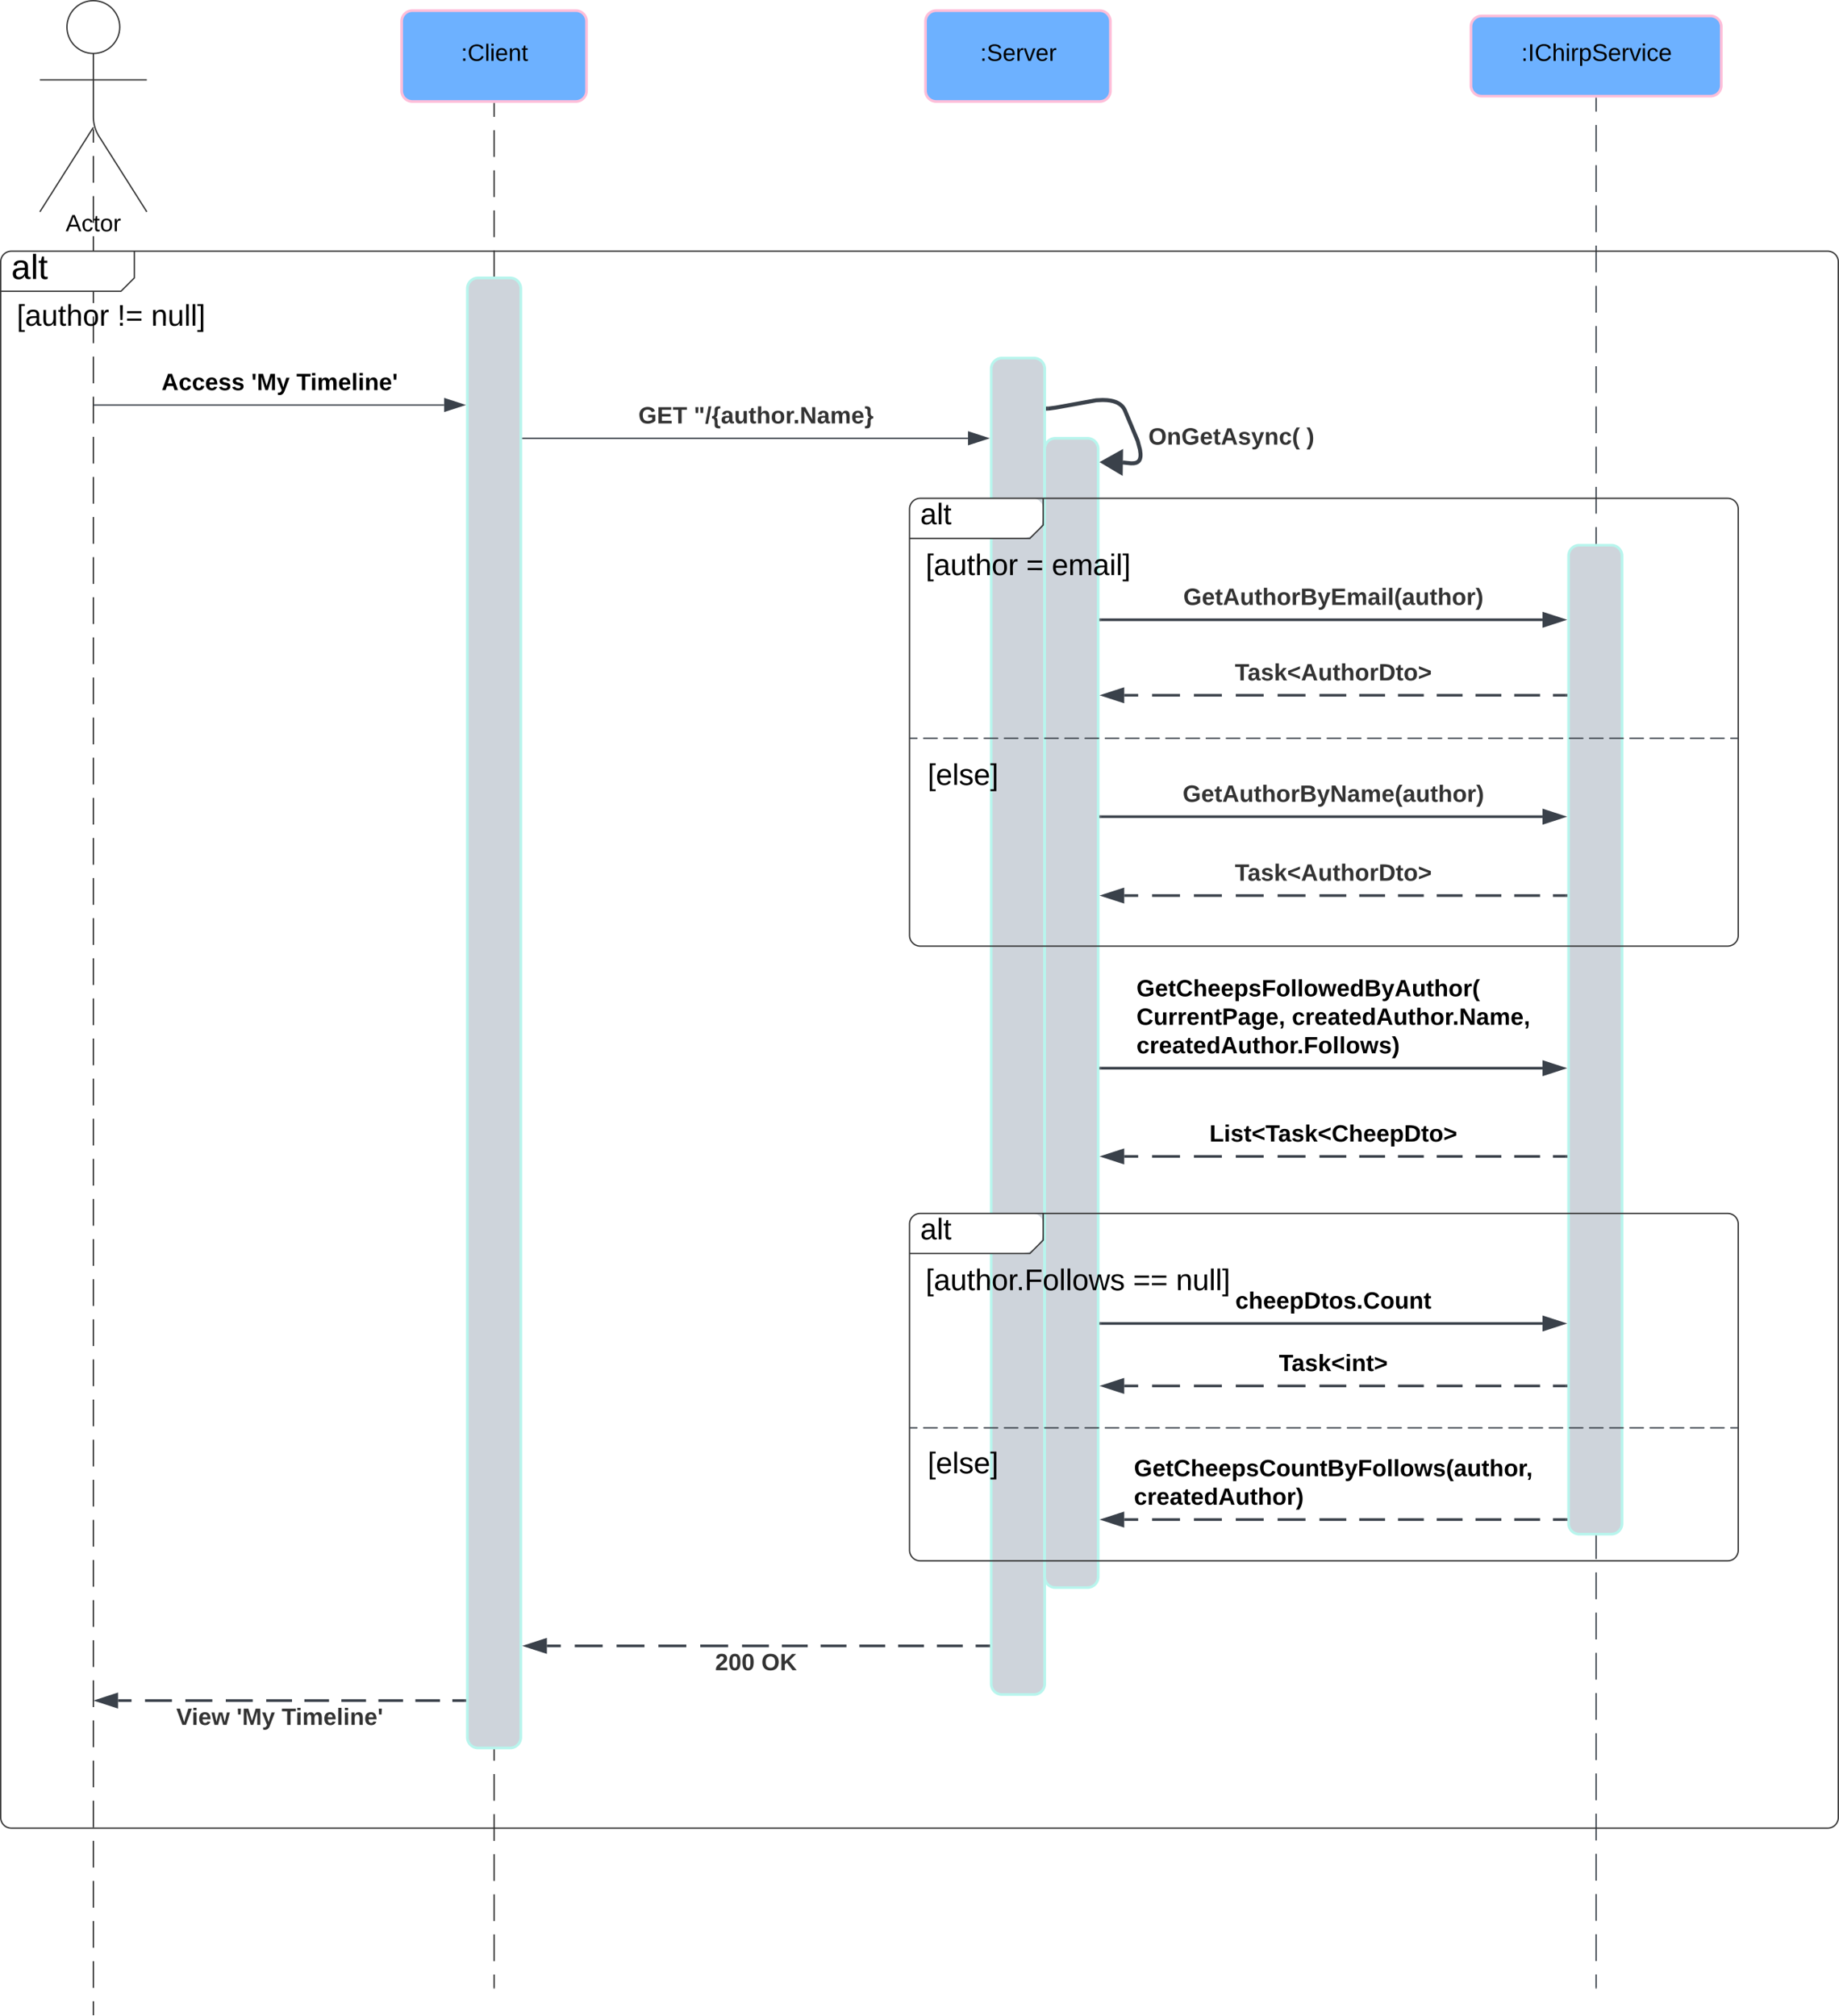 <svg xmlns="http://www.w3.org/2000/svg" xmlns:xlink="http://www.w3.org/1999/xlink" xmlns:lucid="lucid" width="1375.87" height="1508.44"><g transform="translate(700.5 447.945)" lucid:page-tab-id="0_0"><path d="M-1000-500h2000v2000h-2000z" fill="#fff"/><path d="M-630.67-351.2v10m0 10v20m0 10v20.02m0 10v20.02m0 10v20m0 10.02v20m0 10v20.02m0 10v20.02m0 10v20.02m0 10v20m0 10.02v20m0 10v20.02m0 10v20.02m0 10v20m0 10.02v20m0 10v20.02m0 10v20.02m0 10v20m0 10.02v20m0 10v20.02m0 10v20.02m0 10v20m0 10.02v20m0 10v20.02m0 10v20.02m0 10v20m0 10.02v20m0 10v20.02m0 10v20.02m0 10v20m0 10.02v20m0 10v20.02m0 10v20.02m0 10v20m0 10.02v20m0 10v20.02m0 10v20.02m0 10v20m0 10.02v20m0 10v20.02m0 10v20.02m0 10v20m0 10.02v20m0 10v20.02m0 10v20.02m0 10v20m0 10.02v20m0 10v10.02M-630.67 1059.5v.5" stroke="#333" fill="none"/><path d="M-610.92-427.7c0 10.9-8.84 19.75-19.75 19.75-10.9 0-19.75-8.84-19.75-19.75 0-10.9 8.84-19.75 19.75-19.75 10.9 0 19.75 8.85 19.75 19.75z" stroke="#333" fill="#fff"/><path d="M-630.67-407.94v47.3a27.6 27.6 0 0 0 4.28 14.75l35.73 56.45m-40-63.2l-40 63.2m0-98.75h80" stroke="#333" fill="none"/><path d="M-670.67-439.44a8 8 0 0 1 8-8h64a8 8 0 0 1 8 8v164a8 8 0 0 1-8 8h-64a8 8 0 0 1-8-8z" fill="none"/><use xlink:href="#a" transform="matrix(1,0,0,1,-750.669,-289.445) translate(99.284 14.556)"/><path d="M493.65-374.5v10.03m0 10.03v20.05m0 10.04v20.06m0 10.03v20.05m0 10.03v20.07m0 10.03v20.05m0 10.03v20.06m0 10.03v20.05m0 10.03v20.06m0 10.04v20.05m0 10.02v20.06m0 10.03v20.07m0 10.02v20.05m0 10.03v20.05m0 10.03v20.06m0 10.03V86.8m0 10.03v20.06m0 10.02v20.05m0 10.03v20.06m0 10.03v20.05m0 10.02v20.06m0 10.03v20.06m0 10.02v20.06m0 10.03v20.06m0 10v20.07m0 10.03v20.06m0 10.02v20.06m0 10.03v20.06m0 10.03v20.05m0 10.04V508m0 10.02v20.06m0 10.03v20.07m0 10.03v20.05m0 10.03v20.06m0 10.02v20.06m0 10.03v20.06m0 10.03v20.06m0 10.02v20.06m0 10.03v20.06m0 10.03v20.05m0 10.03v20.05m0 10.03v20.06m0 10.03v20.05m0 10.03v20.06m0 10.02v20.05m0 10.03v20.06m0 10.03v20.04m0 10.03v10.03" stroke="#3a414a" fill="none"/><path d="M494.12-374.5h-.95v-.5h.95z" stroke="#3a414a" stroke-width=".05" fill="#3a414a"/><path d="M493.65 1039.5v.5" stroke="#3a414a" fill="none"/><path d="M-330.84-370.5v10m0 10v20m0 10v20m0 10v20m0 10v20m0 10v20m0 10v20m0 10v20m0 10v20m0 10v20m0 10v20m0 10v20m0 10v20m0 10v20m0 10v20m0 10v20m0 10v20m0 10v20m0 10v20m0 10v20m0 10v20m0 10v20m0 10v20m0 10v20m0 10v20m0 10v20m0 10v20m0 10v20m0 10v20m0 10v20m0 10v20m0 10v20m0 10v20m0 10v20m0 10v20m0 10v20m0 10v20m0 10v20m0 10v20m0 10v20m0 10v20m0 10v20m0 10v20m0 10v20m0 10v20m0 10v20m0 10v20m0 10v10" stroke="#333" fill="none"/><path d="M-330.36-370.5h-.95v-.5h.94z" stroke="#333" stroke-width=".05" fill="#333"/><path d="M-330.84 1039.5v.5" stroke="#333" fill="none"/><path d="M-350.84-232a8 8 0 0 1 8-8h24a8 8 0 0 1 8 8V852a8 8 0 0 1-8 8h-24a8 8 0 0 1-8-8z" stroke="#b8f5ed" stroke-width="2" fill="#ced4db"/><path d="M-8.06-432a8 8 0 0 1 8-8h122.33a8 8 0 0 1 8 8v52a8 8 0 0 1-8 8H-.06a8 8 0 0 1-8-8z" stroke="#febed9" stroke-width="2" fill="#6db1ff"/><use xlink:href="#b" transform="matrix(1,0,0,1,-0.056,-432) translate(32.907 29.556)"/><path d="M400-428a8 8 0 0 1 8-8h171.3a8 8 0 0 1 8 8v44a8 8 0 0 1-8 8H408a8 8 0 0 1-8-8z" stroke="#febed9" stroke-width="2" fill="#6db1ff"/><use xlink:href="#c" transform="matrix(1,0,0,1,408,-428) translate(29.625 25.6)"/><path d="M-400-432a8 8 0 0 1 8-8h122.32a8 8 0 0 1 8 8v52a8 8 0 0 1-8 8H-392a8 8 0 0 1-8-8z" stroke="#febed9" stroke-width="2" fill="#6db1ff"/><use xlink:href="#d" transform="matrix(1,0,0,1,-392,-432) translate(36.389 29.556)"/><path d="M41.1-172a8 8 0 0 1 8-8h24a8 8 0 0 1 8 8v984a8 8 0 0 1-8 8h-24a8 8 0 0 1-8-8z" stroke="#b8f5ed" stroke-width="2" fill="#ced4db"/><path d="M-630.17-144.9h261.95M-630.16-144.9h-.5" stroke="#3a414a" fill="none"/><path d="M-353.46-144.9l-14.26 4.62v-9.27z" stroke="#3a414a" fill="#3a414a"/><use xlink:href="#e" transform="matrix(1,0,0,1,-579.623,-170.248) translate(0 14.222)"/><use xlink:href="#f" transform="matrix(1,0,0,1,-579.623,-170.248) translate(67.111 14.222)"/><use xlink:href="#g" transform="matrix(1,0,0,1,-579.623,-170.248) translate(100.889 14.222)"/><path d="M-309.34-120H23.73" stroke="#3a414a" fill="none"/><path d="M-309.32-119.53h-.52v-.94h.5z" stroke="#3a414a" stroke-width=".05" fill="#3a414a"/><path d="M38.5-120l-14.28 4.64v-9.28z" stroke="#3a414a" fill="#3a414a"/><use xlink:href="#h" transform="matrix(1,0,0,1,-222.865,-145.334) translate(0 14.222)"/><use xlink:href="#i" transform="matrix(1,0,0,1,-222.865,-145.334) translate(41.432 14.222)"/><path d="M81.1-112a8 8 0 0 1 8-8h24a8 8 0 0 1 8 8v844a8 8 0 0 1-8 8h-24a8 8 0 0 1-8-8z" stroke="#b8f5ed" stroke-width="2" fill="#ced4db"/><path d="M83.6-142.25l.87-.04 5.02-.67 30.12-5.46 4.84-.22 3.32.13 2.46.3 1.92.42 1.55.48 1.3.5 1.1.56.93.58.84.6.73.66.67.7.6.74.55.8.5.9.14.28 9.58 22.9 1.75 6.6.4 3.08v1.8l-.17 1.17-.23.84-.27.64-.3.53-.33.44-.38.4-.43.32-.52.3-.64.28-.83.23-1.2.17-1.98.02-6.12-.64" stroke="#3a414a" stroke-width="3" stroke-linejoin="round" fill="none"/><path d="M83.7-140.78l-1.6.07v-2.96l1.48-.07z" stroke="#3a414a" stroke-width=".05" fill="#3a414a"/><path d="M125.1-102.14l13.1-7.3-.22 15z" stroke="#3a414a" stroke-width="3" fill="#3a414a"/><use xlink:href="#j" transform="matrix(1,0,0,1,158.684,-129.517) translate(0 14.222)"/><use xlink:href="#k" transform="matrix(1,0,0,1,158.684,-129.517) translate(118.272 14.222)"/><path d="M-700-252a8 8 0 0 1 8-8h84a8 8 0 0 1 8 8v4.93a17.07 17.07 0 0 1-5 12.07 17.07 17.07 0 0 1-12.07 5H-692a8 8 0 0 1-8-8z" fill="#fff"/><path d="M-600-260v20l-10 10h-90" stroke="#333" fill="none"/><path d="M-700-252a8 8 0 0 1 8-8H666.87a8 8 0 0 1 8 8V912a8 8 0 0 1-8 8H-692a8 8 0 0 1-8-8z" stroke="#333" fill="none"/><use xlink:href="#l" transform="matrix(1,0,0,1,-692,-260) translate(0 20.8)"/><use xlink:href="#m" transform="matrix(1,0,0,1,-688,-222) translate(0 17.778)"/><use xlink:href="#n" transform="matrix(1,0,0,1,-688,-222) translate(75.247 17.778)"/><use xlink:href="#o" transform="matrix(1,0,0,1,-688,-222) translate(100.556 17.778)"/><use xlink:href="#p" transform="matrix(1,0,0,1,-688,-222) translate(0 44.444)"/><path d="M473.05-32a8 8 0 0 1 8-8h24a8 8 0 0 1 8 8v724a8 8 0 0 1-8 8h-24a8 8 0 0 1-8-8z" stroke="#b8f5ed" stroke-width="2" fill="#ced4db"/><path d="M-20-67.06a8 8 0 0 1 8-8h84a8 8 0 0 1 8 8v4.93a17.07 17.07 0 0 1-5 12.07 17.07 17.07 0 0 1-12.07 5H-12a8 8 0 0 1-8-8z" fill="#fff"/><path d="M80-75.06v20l-10 10h-90" stroke="#333" fill="none"/><path d="M-20-67.06a8 8 0 0 1 8-8h604a8 8 0 0 1 8 8V252a8 8 0 0 1-8 8H-12a8 8 0 0 1-8-8z" stroke="#333" fill="none"/><use xlink:href="#q" transform="matrix(1,0,0,1,-12,-75.058) translate(0 19.444)"/><use xlink:href="#r" transform="matrix(1,0,0,1,-8,-37.058) translate(0 19.444)"/><use xlink:href="#s" transform="matrix(1,0,0,1,-8,-37.058) translate(75.247 19.444)"/><use xlink:href="#t" transform="matrix(1,0,0,1,-8,-37.058) translate(94.383 19.444)"/><path d="M123.1 15.8h330.45" stroke="#3a414a" stroke-width="2" fill="none"/><path d="M123.13 16.8h-1.02v-1.96h1.03z" stroke="#3a414a" stroke-width=".05" fill="#3a414a"/><path d="M468.8 15.8l-14.25 4.65v-9.27z" stroke="#3a414a" stroke-width="2" fill="#3a414a"/><use xlink:href="#u" transform="matrix(1,0,0,1,184.808,-9.522) translate(0 14.222)"/><path d="M140.6 72.3h10.44m10.43 0h20.86m10.43 0h20.87m10.43 0h20.86m10.43 0h20.87m10.43 0h20.09m9.67 0h19.34m9.66 0h19.34m9.66 0h19.33m9.66 0h19.33m9.66 0h19.32m9.67 0h9.65" stroke="#3a414a" stroke-width="2" fill="none"/><path d="M125.34 72.3l14.27-4.63v9.27z" stroke="#3a414a" stroke-width="2" fill="#3a414a"/><path d="M472.05 73.28h-1.03v-1.95h1.03z" stroke="#3a414a" stroke-width=".05" fill="#3a414a"/><use xlink:href="#v" transform="matrix(1,0,0,1,223.4,46.968) translate(0 14.222)"/><path d="M-19.5 104.44h619" fill="none"/><path d="M-19.5 104.44h5.03m5.04 0H.63m5.03 0h10.07m5.03 0h10.06m5.04 0h10.06m5.03 0h10.07m5.03 0h10.07m5.03 0H91.2m5.05 0h10.06m5.05 0h10.06m5.04 0h10.07m5.04 0h10.07m5.04 0h10.06m5.04 0h10.06m5.03 0h10.07m5.03 0H212m5.03 0h10.06m5.03 0h10.06m5.02 0h10.07m5.02 0h10.07m5.02 0h10.06m5.04 0h10.06m5.03 0h10.08m5.03 0h10.08m5.03 0h10.07m5.04 0h10.07m5.03 0h10.07m5.03 0h10.07m5.03 0h10.06m5.04 0h10.06m5.03 0h10.06m5.03 0h10.06m5.03 0h10.05m5.04 0h10.05m5.04 0h10.05m5.03 0h10.07m5.03 0h10.06m5.04 0h10.06m5.03 0h10.07m5.03 0h10.07m5.03 0h10.06m5.04 0h5.03" stroke="#3a414a" stroke-linecap="round" fill="none"/><path d="M123.1 163.15h330.45" stroke="#3a414a" stroke-width="2" fill="none"/><path d="M123.13 164.12h-1.02v-1.95h1.03z" stroke="#3a414a" stroke-width=".05" fill="#3a414a"/><path d="M468.8 163.15l-14.25 4.63v-9.27z" stroke="#3a414a" stroke-width="2" fill="#3a414a"/><use xlink:href="#w" transform="matrix(1,0,0,1,184.338,137.812) translate(0 14.222)"/><path d="M140.6 222.17h10.44m10.43 0h20.86m10.43 0h20.87m10.43 0h20.86m10.43 0h20.87m10.43 0h20.1m9.66 0h19.34m9.66 0h19.34m9.66 0h19.33m9.66 0h19.33m9.66 0h19.32m9.67 0h9.65" stroke="#3a414a" stroke-width="2" fill="none"/><path d="M125.34 222.17l14.27-4.63v9.27z" stroke="#3a414a" stroke-width="2" fill="#3a414a"/><path d="M472.05 223.15h-1.03v-1.95h1.03z" stroke="#3a414a" stroke-width=".05" fill="#3a414a"/><use xlink:href="#v" transform="matrix(1,0,0,1,223.4,196.84) translate(0 14.222)"/><path d="M-20 468a8 8 0 0 1 8-8h84a8 8 0 0 1 8 8v4.93A17.07 17.07 0 0 1 75 485a17.07 17.07 0 0 1-12.07 5H-12a8 8 0 0 1-8-8z" fill="#fff"/><path d="M80 460v20l-10 10h-90" stroke="#333" fill="none"/><path d="M-20 468a8 8 0 0 1 8-8h604a8 8 0 0 1 8 8v244a8 8 0 0 1-8 8H-12a8 8 0 0 1-8-8z" stroke="#333" fill="none"/><use xlink:href="#x" transform="matrix(1,0,0,1,-12,460) translate(0 19.444)"/><use xlink:href="#y" transform="matrix(1,0,0,1,-8,498) translate(0 19.444)"/><use xlink:href="#z" transform="matrix(1,0,0,1,-8,498) translate(155.247 19.444)"/><use xlink:href="#A" transform="matrix(1,0,0,1,-8,498) translate(187.346 19.444)"/><path d="M123.1 351.35h330.45" stroke="#3a414a" stroke-width="2" fill="none"/><path d="M123.13 352.32h-1.02v-1.95h1.03z" stroke="#3a414a" stroke-width=".05" fill="#3a414a"/><path d="M468.8 351.35l-14.25 4.63v-9.27z" stroke="#3a414a" stroke-width="2" fill="#3a414a"/><use xlink:href="#B" transform="matrix(1,0,0,1,149.746,283.346) translate(0 14.222)"/><use xlink:href="#C" transform="matrix(1,0,0,1,149.746,283.346) translate(0 35.556)"/><use xlink:href="#D" transform="matrix(1,0,0,1,149.746,283.346) translate(116.296 35.556)"/><use xlink:href="#E" transform="matrix(1,0,0,1,149.746,283.346) translate(0 56.889)"/><path d="M140.6 417.37h10.44m10.43 0h20.86m10.44 0h20.86m10.43 0h20.86m10.43 0h20.87m10.43 0h20.09m9.67 0h19.34m9.66 0h19.34m9.66 0h19.33m9.66 0h19.33m9.66 0h19.32m9.67 0h9.65" stroke="#3a414a" stroke-width="2" fill="none"/><path d="M125.34 417.37l14.27-4.63V422z" stroke="#3a414a" stroke-width="2" fill="#3a414a"/><path d="M472.05 418.35h-1.03v-1.95h1.03z" stroke="#3a414a" stroke-width=".05" fill="#3a414a"/><use xlink:href="#F" transform="matrix(1,0,0,1,204.388,392.04) translate(0 14.222)"/><path d="M-19.5 620.5h619" fill="none"/><path d="M-19.5 620.5h5.03m5.04 0H.63m5.03 0h10.07m5.03 0h10.06m5.04 0h10.06m5.03 0h10.07m5.03 0h10.07m5.03 0H91.2m5.05 0h10.06m5.05 0h10.06m5.04 0h10.07m5.04 0h10.07m5.04 0h10.06m5.04 0h10.06m5.03 0h10.07m5.03 0H212m5.03 0h10.06m5.03 0h10.06m5.02 0h10.07m5.02 0h10.07m5.02 0h10.06m5.04 0h10.06m5.03 0h10.08m5.03 0h10.08m5.03 0h10.07m5.04 0h10.07m5.03 0h10.07m5.03 0h10.07m5.03 0h10.06m5.04 0h10.06m5.03 0h10.06m5.03 0h10.06m5.03 0h10.05m5.04 0h10.05m5.04 0h10.05m5.03 0h10.07m5.03 0h10.06m5.04 0h10.06m5.03 0h10.07m5.03 0h10.07m5.03 0h10.06m5.04 0h5.03" stroke="#3a414a" stroke-linecap="round" fill="none"/><path d="M123.1 542.37h330.45" stroke="#3a414a" stroke-width="2" fill="none"/><path d="M123.13 543.35h-1.02v-1.95h1.03z" stroke="#3a414a" stroke-width=".05" fill="#3a414a"/><path d="M468.8 542.37L454.56 547v-9.26z" stroke="#3a414a" stroke-width="2" fill="#3a414a"/><use xlink:href="#G" transform="matrix(1,0,0,1,223.746,517.038) translate(0 14.222)"/><path d="M140.6 589.1h10.44m10.43 0h20.86m10.44 0h20.86m10.43 0h20.86m10.43 0h20.87m10.43 0h20.1m9.66 0h19.34m9.66 0h19.34m9.66 0h19.33m9.66 0h19.33m9.66 0h19.32m9.67 0h9.65" stroke="#3a414a" stroke-width="2" fill="none"/><path d="M125.34 589.1l14.27-4.63v9.27z" stroke="#3a414a" stroke-width="2" fill="#3a414a"/><path d="M472.05 590.08h-1.03v-1.95h1.03z" stroke="#3a414a" stroke-width=".05" fill="#3a414a"/><use xlink:href="#H" transform="matrix(1,0,0,1,256.338,563.776) translate(0 14.222)"/><path d="M140.6 689.1h10.44m10.43 0h20.86m10.44 0h20.86m10.43 0h20.86m10.43 0h20.87m10.43 0h20.1m9.66 0h19.34m9.66 0h19.34m9.66 0h19.33m9.67 0h19.33m9.66 0h19.32m9.67 0h9.65" stroke="#3a414a" stroke-width="2" fill="none"/><path d="M125.34 689.1l14.27-4.63v9.27z" stroke="#3a414a" stroke-width="2" fill="#3a414a"/><path d="M472.05 690.08h-1.02v-1.95h1.02z" stroke="#3a414a" stroke-width=".05" fill="#3a414a"/><g><use xlink:href="#I" transform="matrix(1,0,0,1,147.894,642.441) translate(0 14.222)"/><use xlink:href="#J" transform="matrix(1,0,0,1,147.894,642.441) translate(0 35.556)"/></g><path d="M-100 626a6 6 0 0 1 6-6h228a6 6 0 0 1 6 6v48a6 6 0 0 1-6 6H-94a6 6 0 0 1-6-6z" fill="none"/><g><use xlink:href="#K" transform="matrix(1,0,0,1,-100,620) translate(93.488 34.444)"/></g><path d="M-100 110.94a6 6 0 0 1 6-6h228a6 6 0 0 1 6 6v48a6 6 0 0 1-6 6H-94a6 6 0 0 1-6-6z" fill="none"/><g><use xlink:href="#K" transform="matrix(1,0,0,1,-100,104.942) translate(93.488 34.444)"/></g><path d="M39.1 783.62h-9.66m-9.66 0H.45m-9.67 0h-19.33m-9.66 0h-19.34m-9.67 0h-19.34m-9.66 0h-19.33m-9.67 0h-20.1m-10.43 0h-20.86m-10.42 0h-20.86m-10.44 0h-20.86m-10.43 0h-20.87m-10.43 0h-10.44" stroke="#3a414a" stroke-width="2" fill="none"/><path d="M40.1 784.6H39.1v-1.96h1.03z" stroke="#3a414a" stroke-width=".05" fill="#3a414a"/><path d="M-306.6 783.62l14.27-4.64v9.27z" stroke="#3a414a" stroke-width="2" fill="#3a414a"/><g><use xlink:href="#L" transform="matrix(1,0,0,1,-165.458,787.616) translate(0 14.222)"/><use xlink:href="#M" transform="matrix(1,0,0,1,-165.458,787.616) translate(34.568 14.222)"/></g><path d="M-352.84 824.52h-9.23m-9.22 0h-18.45m-9.23 0h-18.45m-9.23 0h-18.45m-9.24 0h-18.46m-9.22 0H-501.33m-10.08 0h-20.16m-10.07 0h-20.16m-10.06 0H-592m-10.1 0h-10.07" stroke="#3a414a" stroke-width="2" fill="none"/><path d="M-351.84 825.5h-1.02v-1.95h1.02z" stroke="#3a414a" stroke-width=".05" fill="#3a414a"/><path d="M-627.43 824.52l14.26-4.63v9.26z" stroke="#3a414a" stroke-width="2" fill="#3a414a"/><g><use xlink:href="#N" transform="matrix(1,0,0,1,-568.611,828.523) translate(0 14.222)"/><use xlink:href="#O" transform="matrix(1,0,0,1,-568.611,828.523) translate(45.086 14.222)"/><use xlink:href="#P" transform="matrix(1,0,0,1,-568.611,828.523) translate(78.864 14.222)"/></g><defs><path d="M205 0l-28-72H64L36 0H1l101-248h38L239 0h-34zm-38-99l-47-123c-12 45-31 82-46 123h93" id="Q"/><path d="M96-169c-40 0-48 33-48 73s9 75 48 75c24 0 41-14 43-38l32 2c-6 37-31 61-74 61-59 0-76-41-82-99-10-93 101-131 147-64 4 7 5 14 7 22l-32 3c-4-21-16-35-41-35" id="R"/><path d="M59-47c-2 24 18 29 38 22v24C64 9 27 4 27-40v-127H5v-23h24l9-43h21v43h35v23H59v120" id="S"/><path d="M100-194c62-1 85 37 85 99 1 63-27 99-86 99S16-35 15-95c0-66 28-99 85-99zM99-20c44 1 53-31 53-75 0-43-8-75-51-75s-53 32-53 75 10 74 51 75" id="T"/><path d="M114-163C36-179 61-72 57 0H25l-1-190h30c1 12-1 29 2 39 6-27 23-49 58-41v29" id="U"/><g id="a"><use transform="matrix(0.049,0,0,0.049,0,0)" xlink:href="#Q"/><use transform="matrix(0.049,0,0,0.049,11.852,0)" xlink:href="#R"/><use transform="matrix(0.049,0,0,0.049,20.741,0)" xlink:href="#S"/><use transform="matrix(0.049,0,0,0.049,25.679,0)" xlink:href="#T"/><use transform="matrix(0.049,0,0,0.049,35.556,0)" xlink:href="#U"/></g><path d="M33-154v-36h34v36H33zM33 0v-36h34V0H33" id="V"/><path d="M185-189c-5-48-123-54-124 2 14 75 158 14 163 119 3 78-121 87-175 55-17-10-28-26-33-46l33-7c5 56 141 63 141-1 0-78-155-14-162-118-5-82 145-84 179-34 5 7 8 16 11 25" id="W"/><path d="M100-194c63 0 86 42 84 106H49c0 40 14 67 53 68 26 1 43-12 49-29l28 8c-11 28-37 45-77 45C44 4 14-33 15-96c1-61 26-98 85-98zm52 81c6-60-76-77-97-28-3 7-6 17-6 28h103" id="X"/><path d="M108 0H70L1-190h34L89-25l56-165h34" id="Y"/><g id="b"><use transform="matrix(0.049,0,0,0.049,0,0)" xlink:href="#V"/><use transform="matrix(0.049,0,0,0.049,4.938,0)" xlink:href="#W"/><use transform="matrix(0.049,0,0,0.049,16.79,0)" xlink:href="#X"/><use transform="matrix(0.049,0,0,0.049,26.667,0)" xlink:href="#U"/><use transform="matrix(0.049,0,0,0.049,32.543,0)" xlink:href="#Y"/><use transform="matrix(0.049,0,0,0.049,41.432,0)" xlink:href="#X"/><use transform="matrix(0.049,0,0,0.049,51.309,0)" xlink:href="#U"/></g><path d="M33 0v-248h34V0H33" id="Z"/><path d="M212-179c-10-28-35-45-73-45-59 0-87 40-87 99 0 60 29 101 89 101 43 0 62-24 78-52l27 14C228-24 195 4 139 4 59 4 22-46 18-125c-6-104 99-153 187-111 19 9 31 26 39 46" id="aa"/><path d="M106-169C34-169 62-67 57 0H25v-261h32l-1 103c12-21 28-36 61-36 89 0 53 116 60 194h-32v-121c2-32-8-49-39-48" id="ab"/><path d="M24-231v-30h32v30H24zM24 0v-190h32V0H24" id="ac"/><path d="M115-194c55 1 70 41 70 98S169 2 115 4C84 4 66-9 55-30l1 105H24l-1-265h31l2 30c10-21 28-34 59-34zm-8 174c40 0 45-34 45-75s-6-73-45-74c-42 0-51 32-51 76 0 43 10 73 51 73" id="ad"/><g id="c"><use transform="matrix(0.05,0,0,0.05,0,0)" xlink:href="#V"/><use transform="matrix(0.05,0,0,0.05,5,0)" xlink:href="#Z"/><use transform="matrix(0.05,0,0,0.05,10,0)" xlink:href="#aa"/><use transform="matrix(0.05,0,0,0.05,22.95,0)" xlink:href="#ab"/><use transform="matrix(0.05,0,0,0.05,32.95,0)" xlink:href="#ac"/><use transform="matrix(0.05,0,0,0.05,36.9,0)" xlink:href="#U"/><use transform="matrix(0.05,0,0,0.05,42.85,0)" xlink:href="#ad"/><use transform="matrix(0.05,0,0,0.05,52.85,0)" xlink:href="#W"/><use transform="matrix(0.05,0,0,0.05,64.85,0)" xlink:href="#X"/><use transform="matrix(0.05,0,0,0.05,74.85,0)" xlink:href="#U"/><use transform="matrix(0.05,0,0,0.05,80.8,0)" xlink:href="#Y"/><use transform="matrix(0.05,0,0,0.05,89.8,0)" xlink:href="#ac"/><use transform="matrix(0.05,0,0,0.05,93.75,0)" xlink:href="#R"/><use transform="matrix(0.05,0,0,0.05,102.75,0)" xlink:href="#X"/></g><path d="M24 0v-261h32V0H24" id="ae"/><path d="M117-194c89-4 53 116 60 194h-32v-121c0-31-8-49-39-48C34-167 62-67 57 0H25l-1-190h30c1 10-1 24 2 32 11-22 29-35 61-36" id="af"/><g id="d"><use transform="matrix(0.049,0,0,0.049,0,0)" xlink:href="#V"/><use transform="matrix(0.049,0,0,0.049,4.938,0)" xlink:href="#aa"/><use transform="matrix(0.049,0,0,0.049,17.728,0)" xlink:href="#ae"/><use transform="matrix(0.049,0,0,0.049,21.63,0)" xlink:href="#ac"/><use transform="matrix(0.049,0,0,0.049,25.531,0)" xlink:href="#X"/><use transform="matrix(0.049,0,0,0.049,35.407,0)" xlink:href="#af"/><use transform="matrix(0.049,0,0,0.049,45.284,0)" xlink:href="#S"/></g><path d="M199 0l-22-63H83L61 0H9l90-248h61L250 0h-51zm-33-102l-36-108c-10 38-24 72-36 108h72" id="ag"/><path d="M190-63c-7 42-38 67-86 67-59 0-84-38-90-98-12-110 154-137 174-36l-49 2c-2-19-15-32-35-32-30 0-35 28-38 64-6 74 65 87 74 30" id="ah"/><path d="M185-48c-13 30-37 53-82 52C43 2 14-33 14-96s30-98 90-98c62 0 83 45 84 108H66c0 31 8 55 39 56 18 0 30-7 34-22zm-45-69c5-46-57-63-70-21-2 6-4 13-4 21h74" id="ai"/><path d="M137-138c1-29-70-34-71-4 15 46 118 7 119 86 1 83-164 76-172 9l43-7c4 19 20 25 44 25 33 8 57-30 24-41C81-84 22-81 20-136c-2-80 154-74 161-7" id="aj"/><g id="e"><use transform="matrix(0.049,0,0,0.049,0,0)" xlink:href="#ag"/><use transform="matrix(0.049,0,0,0.049,12.79,0)" xlink:href="#ah"/><use transform="matrix(0.049,0,0,0.049,22.667,0)" xlink:href="#ah"/><use transform="matrix(0.049,0,0,0.049,32.543,0)" xlink:href="#ai"/><use transform="matrix(0.049,0,0,0.049,42.42,0)" xlink:href="#aj"/><use transform="matrix(0.049,0,0,0.049,52.296,0)" xlink:href="#aj"/></g><path d="M62-158H24l-5-90h48" id="ak"/><path d="M230 0l2-204L168 0h-37L68-204 70 0H24v-248h70l56 185 57-185h69V0h-46" id="al"/><path d="M123 10C108 53 80 86 19 72V37c35 8 53-11 59-39L3-190h52l48 148c12-52 28-100 44-148h51" id="am"/><g id="f"><use transform="matrix(0.049,0,0,0.049,0,0)" xlink:href="#ak"/><use transform="matrix(0.049,0,0,0.049,4.198,0)" xlink:href="#al"/><use transform="matrix(0.049,0,0,0.049,18.963,0)" xlink:href="#am"/></g><path d="M136-208V0H84v-208H4v-40h212v40h-80" id="an"/><path d="M25-224v-37h50v37H25zM25 0v-190h50V0H25" id="ao"/><path d="M220-157c-53 9-28 100-34 157h-49v-107c1-27-5-49-29-50C55-147 81-57 75 0H25l-1-190h47c2 12-1 28 3 38 10-53 101-56 108 0 13-22 24-43 59-42 82 1 51 116 57 194h-49v-107c-1-25-5-48-29-50" id="ap"/><path d="M25 0v-261h50V0H25" id="aq"/><path d="M135-194c87-1 58 113 63 194h-50c-7-57 23-157-34-157-59 0-34 97-39 157H25l-1-190h47c2 12-1 28 3 38 12-26 28-41 61-42" id="ar"/><g id="g"><use transform="matrix(0.049,0,0,0.049,0,0)" xlink:href="#an"/><use transform="matrix(0.049,0,0,0.049,10.469,0)" xlink:href="#ao"/><use transform="matrix(0.049,0,0,0.049,15.407,0)" xlink:href="#ap"/><use transform="matrix(0.049,0,0,0.049,31.21,0)" xlink:href="#ai"/><use transform="matrix(0.049,0,0,0.049,41.086,0)" xlink:href="#aq"/><use transform="matrix(0.049,0,0,0.049,46.025,0)" xlink:href="#ao"/><use transform="matrix(0.049,0,0,0.049,50.963,0)" xlink:href="#ar"/><use transform="matrix(0.049,0,0,0.049,61.778,0)" xlink:href="#ai"/><use transform="matrix(0.049,0,0,0.049,71.654,0)" xlink:href="#ak"/></g><path fill="#333" d="M67-125c0 54 23 88 75 88 28 0 53-7 68-21v-34h-60v-39h108v91C232-14 192 4 140 4 58 4 20-42 15-125 8-236 126-280 215-234c19 10 29 26 37 47l-47 15c-11-23-29-39-63-39-53 1-75 33-75 86" id="as"/><path fill="#333" d="M24 0v-248h195v40H76v63h132v40H76v65h150V0H24" id="at"/><path fill="#333" d="M136-208V0H84v-208H4v-40h212v40h-80" id="au"/><g id="h"><use transform="matrix(0.049,0,0,0.049,0,0)" xlink:href="#as"/><use transform="matrix(0.049,0,0,0.049,13.827,0)" xlink:href="#at"/><use transform="matrix(0.049,0,0,0.049,25.679,0)" xlink:href="#au"/></g><path fill="#333" d="M142-158h-39l-4-90h48zm-75 0H28l-4-90h48" id="av"/><path fill="#333" d="M4 7l51-268h42L46 7H4" id="aw"/><path fill="#333" d="M133 41v34c-50 4-88-6-87-53 0-46 9-101-40-98v-34c48 2 40-52 40-98-1-47 37-57 87-53v34c-79-14-6 124-77 134 73 11-4 147 77 134" id="ax"/><path fill="#333" d="M133-34C117-15 103 5 69 4 32 3 11-16 11-54c-1-60 55-63 116-61 1-26-3-47-28-47-18 1-26 9-28 27l-52-2c7-38 36-58 82-57s74 22 75 68l1 82c-1 14 12 18 25 15v27c-30 8-71 5-69-32zm-48 3c29 0 43-24 42-57-32 0-66-3-65 30 0 17 8 27 23 27" id="ay"/><path fill="#333" d="M85 4C-2 5 27-109 22-190h50c7 57-23 150 33 157 60-5 35-97 40-157h50l1 190h-47c-2-12 1-28-3-38-12 25-28 42-61 42" id="az"/><path fill="#333" d="M115-3C79 11 28 4 28-45v-112H4v-33h27l15-45h31v45h36v33H77v99c-1 23 16 31 38 25v30" id="aA"/><path fill="#333" d="M114-157C55-157 80-60 75 0H25v-261h50l-1 109c12-26 28-41 61-42 86-1 58 113 63 194h-50c-7-57 23-157-34-157" id="aB"/><path fill="#333" d="M110-194c64 0 96 36 96 99 0 64-35 99-97 99-61 0-95-36-95-99 0-62 34-99 96-99zm-1 164c35 0 45-28 45-65 0-40-10-65-43-65-34 0-45 26-45 65 0 36 10 65 43 65" id="aC"/><path fill="#333" d="M135-150c-39-12-60 13-60 57V0H25l-1-190h47c2 13-1 29 3 40 6-28 27-53 61-41v41" id="aD"/><path fill="#333" d="M24 0v-54h51V0H24" id="aE"/><path fill="#333" d="M175 0L67-191c6 58 2 128 3 191H24v-248h59L193-55c-6-58-2-129-3-193h46V0h-61" id="aF"/><path fill="#333" d="M220-157c-53 9-28 100-34 157h-49v-107c1-27-5-49-29-50C55-147 81-57 75 0H25l-1-190h47c2 12-1 28 3 38 10-53 101-56 108 0 13-22 24-43 59-42 82 1 51 116 57 194h-49v-107c-1-25-5-48-29-50" id="aG"/><path fill="#333" d="M185-48c-13 30-37 53-82 52C43 2 14-33 14-96s30-98 90-98c62 0 83 45 84 108H66c0 31 8 55 39 56 18 0 30-7 34-22zm-45-69c5-46-57-63-70-21-2 6-4 13-4 21h74" id="aH"/><path fill="#333" d="M94-36c2 56 4 113-52 111H8V41C85 54 13-83 84-94c-39-5-38-51-36-97 1-27-12-38-40-36v-34c49-4 87 6 86 53s-8 101 41 98v34c-26 1-42 13-41 40" id="aI"/><g id="i"><use transform="matrix(0.049,0,0,0.049,0,0)" xlink:href="#av"/><use transform="matrix(0.049,0,0,0.049,8.395,0)" xlink:href="#aw"/><use transform="matrix(0.049,0,0,0.049,13.333,0)" xlink:href="#ax"/><use transform="matrix(0.049,0,0,0.049,20.247,0)" xlink:href="#ay"/><use transform="matrix(0.049,0,0,0.049,30.123,0)" xlink:href="#az"/><use transform="matrix(0.049,0,0,0.049,40.938,0)" xlink:href="#aA"/><use transform="matrix(0.049,0,0,0.049,46.815,0)" xlink:href="#aB"/><use transform="matrix(0.049,0,0,0.049,57.63,0)" xlink:href="#aC"/><use transform="matrix(0.049,0,0,0.049,68.444,0)" xlink:href="#aD"/><use transform="matrix(0.049,0,0,0.049,74.37,0)" xlink:href="#aE"/><use transform="matrix(0.049,0,0,0.049,79.309,0)" xlink:href="#aF"/><use transform="matrix(0.049,0,0,0.049,92.099,0)" xlink:href="#ay"/><use transform="matrix(0.049,0,0,0.049,101.975,0)" xlink:href="#aG"/><use transform="matrix(0.049,0,0,0.049,117.778,0)" xlink:href="#aH"/><use transform="matrix(0.049,0,0,0.049,127.654,0)" xlink:href="#aI"/></g><path fill="#333" d="M140-251c80 0 125 45 125 126S219 4 139 4C58 4 15-44 15-125s44-126 125-126zm-1 214c52 0 73-35 73-88 0-50-21-86-72-86-52 0-73 35-73 86s22 88 72 88" id="aJ"/><path fill="#333" d="M135-194c87-1 58 113 63 194h-50c-7-57 23-157-34-157-59 0-34 97-39 157H25l-1-190h47c2 12-1 28 3 38 12-26 28-41 61-42" id="aK"/><path fill="#333" d="M199 0l-22-63H83L61 0H9l90-248h61L250 0h-51zm-33-102l-36-108c-10 38-24 72-36 108h72" id="aL"/><path fill="#333" d="M137-138c1-29-70-34-71-4 15 46 118 7 119 86 1 83-164 76-172 9l43-7c4 19 20 25 44 25 33 8 57-30 24-41C81-84 22-81 20-136c-2-80 154-74 161-7" id="aM"/><path fill="#333" d="M123 10C108 53 80 86 19 72V37c35 8 53-11 59-39L3-190h52l48 148c12-52 28-100 44-148h51" id="aN"/><path fill="#333" d="M190-63c-7 42-38 67-86 67-59 0-84-38-90-98-12-110 154-137 174-36l-49 2c-2-19-15-32-35-32-30 0-35 28-38 64-6 74 65 87 74 30" id="aO"/><path fill="#333" d="M67-93c0 74 22 123 53 168H70C40 30 18-18 18-93s22-123 52-168h50c-32 44-53 94-53 168" id="aP"/><g id="j"><use transform="matrix(0.049,0,0,0.049,0,0)" xlink:href="#aJ"/><use transform="matrix(0.049,0,0,0.049,13.827,0)" xlink:href="#aK"/><use transform="matrix(0.049,0,0,0.049,24.642,0)" xlink:href="#as"/><use transform="matrix(0.049,0,0,0.049,38.469,0)" xlink:href="#aH"/><use transform="matrix(0.049,0,0,0.049,48.346,0)" xlink:href="#aA"/><use transform="matrix(0.049,0,0,0.049,54.222,0)" xlink:href="#aL"/><use transform="matrix(0.049,0,0,0.049,67.012,0)" xlink:href="#aM"/><use transform="matrix(0.049,0,0,0.049,76.889,0)" xlink:href="#aN"/><use transform="matrix(0.049,0,0,0.049,86.765,0)" xlink:href="#aK"/><use transform="matrix(0.049,0,0,0.049,97.58,0)" xlink:href="#aO"/><use transform="matrix(0.049,0,0,0.049,107.457,0)" xlink:href="#aP"/></g><path fill="#333" d="M102-93c0 74-22 123-52 168H0C30 29 54-18 53-93c0-74-22-123-53-168h50c30 45 52 94 52 168" id="aQ"/><use transform="matrix(0.049,0,0,0.049,0,0)" xlink:href="#aQ" id="k"/><path d="M141-36C126-15 110 5 73 4 37 3 15-17 15-53c-1-64 63-63 125-63 3-35-9-54-41-54-24 1-41 7-42 31l-33-3c5-37 33-52 76-52 45 0 72 20 72 64v82c-1 20 7 32 28 27v20c-31 9-61-2-59-35zM48-53c0 20 12 33 32 33 41-3 63-29 60-74-43 2-92-5-92 41" id="aR"/><g id="l"><use transform="matrix(0.072,0,0,0.072,0,0)" xlink:href="#aR"/><use transform="matrix(0.072,0,0,0.072,14.444,0)" xlink:href="#ae"/><use transform="matrix(0.072,0,0,0.072,20.15,0)" xlink:href="#S"/></g><path d="M26 75v-336h71v23H56V52h41v23H26" id="aS"/><path d="M84 4C-5 8 30-112 23-190h32v120c0 31 7 50 39 49 72-2 45-101 50-169h31l1 190h-30c-1-10 1-25-2-33-11 22-28 36-60 37" id="aT"/><g id="m"><use transform="matrix(0.062,0,0,0.062,0,0)" xlink:href="#aS"/><use transform="matrix(0.062,0,0,0.062,6.173,0)" xlink:href="#aR"/><use transform="matrix(0.062,0,0,0.062,18.519,0)" xlink:href="#aT"/><use transform="matrix(0.062,0,0,0.062,30.864,0)" xlink:href="#S"/><use transform="matrix(0.062,0,0,0.062,37.037,0)" xlink:href="#ab"/><use transform="matrix(0.062,0,0,0.062,49.383,0)" xlink:href="#T"/><use transform="matrix(0.062,0,0,0.062,61.728,0)" xlink:href="#U"/></g><path d="M63-70H37l-4-178h34zM33 0v-35h34V0H33" id="aU"/><path d="M18-150v-26h174v26H18zm0 90v-26h174v26H18" id="aV"/><g id="n"><use transform="matrix(0.062,0,0,0.062,0,0)" xlink:href="#aU"/><use transform="matrix(0.062,0,0,0.062,6.173,0)" xlink:href="#aV"/></g><path d="M3 75V52h41v-290H3v-23h71V75H3" id="aW"/><g id="o"><use transform="matrix(0.062,0,0,0.062,0,0)" xlink:href="#af"/><use transform="matrix(0.062,0,0,0.062,12.346,0)" xlink:href="#aT"/><use transform="matrix(0.062,0,0,0.062,24.691,0)" xlink:href="#ae"/><use transform="matrix(0.062,0,0,0.062,29.568,0)" xlink:href="#ae"/><use transform="matrix(0.062,0,0,0.062,34.444,0)" xlink:href="#aW"/></g><g id="q"><use transform="matrix(0.062,0,0,0.062,0,0)" xlink:href="#aR"/><use transform="matrix(0.062,0,0,0.062,12.346,0)" xlink:href="#ae"/><use transform="matrix(0.062,0,0,0.062,17.222,0)" xlink:href="#S"/></g><g id="r"><use transform="matrix(0.062,0,0,0.062,0,0)" xlink:href="#aS"/><use transform="matrix(0.062,0,0,0.062,6.173,0)" xlink:href="#aR"/><use transform="matrix(0.062,0,0,0.062,18.519,0)" xlink:href="#aT"/><use transform="matrix(0.062,0,0,0.062,30.864,0)" xlink:href="#S"/><use transform="matrix(0.062,0,0,0.062,37.037,0)" xlink:href="#ab"/><use transform="matrix(0.062,0,0,0.062,49.383,0)" xlink:href="#T"/><use transform="matrix(0.062,0,0,0.062,61.728,0)" xlink:href="#U"/></g><use transform="matrix(0.062,0,0,0.062,0,0)" xlink:href="#aV" id="s"/><path d="M210-169c-67 3-38 105-44 169h-31v-121c0-29-5-50-35-48C34-165 62-65 56 0H25l-1-190h30c1 10-1 24 2 32 10-44 99-50 107 0 11-21 27-35 58-36 85-2 47 119 55 194h-31v-121c0-29-5-49-35-48" id="aX"/><g id="t"><use transform="matrix(0.062,0,0,0.062,0,0)" xlink:href="#X"/><use transform="matrix(0.062,0,0,0.062,12.346,0)" xlink:href="#aX"/><use transform="matrix(0.062,0,0,0.062,30.802,0)" xlink:href="#aR"/><use transform="matrix(0.062,0,0,0.062,43.148,0)" xlink:href="#ac"/><use transform="matrix(0.062,0,0,0.062,48.025,0)" xlink:href="#ae"/><use transform="matrix(0.062,0,0,0.062,52.901,0)" xlink:href="#aW"/></g><path fill="#333" d="M182-130c37 4 62 22 62 59C244 23 116-4 24 0v-248c84 5 203-23 205 63 0 31-19 50-47 55zM76-148c40-3 101 13 101-30 0-44-60-28-101-31v61zm0 110c48-3 116 14 116-37 0-48-69-32-116-35v72" id="aY"/><path fill="#333" d="M25-224v-37h50v37H25zM25 0v-190h50V0H25" id="aZ"/><path fill="#333" d="M25 0v-261h50V0H25" id="ba"/><g id="u"><use transform="matrix(0.049,0,0,0.049,0,0)" xlink:href="#as"/><use transform="matrix(0.049,0,0,0.049,13.827,0)" xlink:href="#aH"/><use transform="matrix(0.049,0,0,0.049,23.704,0)" xlink:href="#aA"/><use transform="matrix(0.049,0,0,0.049,29.58,0)" xlink:href="#aL"/><use transform="matrix(0.049,0,0,0.049,42.37,0)" xlink:href="#az"/><use transform="matrix(0.049,0,0,0.049,53.185,0)" xlink:href="#aA"/><use transform="matrix(0.049,0,0,0.049,59.062,0)" xlink:href="#aB"/><use transform="matrix(0.049,0,0,0.049,69.877,0)" xlink:href="#aC"/><use transform="matrix(0.049,0,0,0.049,80.691,0)" xlink:href="#aD"/><use transform="matrix(0.049,0,0,0.049,87.605,0)" xlink:href="#aY"/><use transform="matrix(0.049,0,0,0.049,100.395,0)" xlink:href="#aN"/><use transform="matrix(0.049,0,0,0.049,110.272,0)" xlink:href="#at"/><use transform="matrix(0.049,0,0,0.049,122.123,0)" xlink:href="#aG"/><use transform="matrix(0.049,0,0,0.049,137.926,0)" xlink:href="#ay"/><use transform="matrix(0.049,0,0,0.049,147.802,0)" xlink:href="#aZ"/><use transform="matrix(0.049,0,0,0.049,152.741,0)" xlink:href="#ba"/><use transform="matrix(0.049,0,0,0.049,157.679,0)" xlink:href="#aP"/><use transform="matrix(0.049,0,0,0.049,163.556,0)" xlink:href="#ay"/><use transform="matrix(0.049,0,0,0.049,173.432,0)" xlink:href="#az"/><use transform="matrix(0.049,0,0,0.049,184.247,0)" xlink:href="#aA"/><use transform="matrix(0.049,0,0,0.049,190.123,0)" xlink:href="#aB"/><use transform="matrix(0.049,0,0,0.049,200.938,0)" xlink:href="#aC"/><use transform="matrix(0.049,0,0,0.049,211.753,0)" xlink:href="#aD"/><use transform="matrix(0.049,0,0,0.049,218.667,0)" xlink:href="#aQ"/></g><path fill="#333" d="M147 0L96-86 75-71V0H25v-261h50v150l67-79h53l-66 74L201 0h-54" id="bb"/><path fill="#333" d="M15-91v-56l181-69v40L49-119l147 57v40" id="bc"/><path fill="#333" d="M24-248c120-7 223 5 221 122C244-46 201 0 124 0H24v-248zM76-40c74 7 117-18 117-86 0-67-45-88-117-82v168" id="bd"/><path fill="#333" d="M15-22v-40l146-57-146-57v-40l181 69v56" id="be"/><g id="v"><use transform="matrix(0.049,0,0,0.049,0,0)" xlink:href="#au"/><use transform="matrix(0.049,0,0,0.049,9.481,0)" xlink:href="#ay"/><use transform="matrix(0.049,0,0,0.049,19.358,0)" xlink:href="#aM"/><use transform="matrix(0.049,0,0,0.049,29.235,0)" xlink:href="#bb"/><use transform="matrix(0.049,0,0,0.049,39.111,0)" xlink:href="#bc"/><use transform="matrix(0.049,0,0,0.049,49.481,0)" xlink:href="#aL"/><use transform="matrix(0.049,0,0,0.049,62.272,0)" xlink:href="#az"/><use transform="matrix(0.049,0,0,0.049,73.086,0)" xlink:href="#aA"/><use transform="matrix(0.049,0,0,0.049,78.963,0)" xlink:href="#aB"/><use transform="matrix(0.049,0,0,0.049,89.778,0)" xlink:href="#aC"/><use transform="matrix(0.049,0,0,0.049,100.593,0)" xlink:href="#aD"/><use transform="matrix(0.049,0,0,0.049,107.506,0)" xlink:href="#bd"/><use transform="matrix(0.049,0,0,0.049,120.296,0)" xlink:href="#aA"/><use transform="matrix(0.049,0,0,0.049,126.173,0)" xlink:href="#aC"/><use transform="matrix(0.049,0,0,0.049,136.988,0)" xlink:href="#be"/></g><g id="w"><use transform="matrix(0.049,0,0,0.049,0,0)" xlink:href="#as"/><use transform="matrix(0.049,0,0,0.049,13.827,0)" xlink:href="#aH"/><use transform="matrix(0.049,0,0,0.049,23.704,0)" xlink:href="#aA"/><use transform="matrix(0.049,0,0,0.049,29.58,0)" xlink:href="#aL"/><use transform="matrix(0.049,0,0,0.049,42.37,0)" xlink:href="#az"/><use transform="matrix(0.049,0,0,0.049,53.185,0)" xlink:href="#aA"/><use transform="matrix(0.049,0,0,0.049,59.062,0)" xlink:href="#aB"/><use transform="matrix(0.049,0,0,0.049,69.877,0)" xlink:href="#aC"/><use transform="matrix(0.049,0,0,0.049,80.691,0)" xlink:href="#aD"/><use transform="matrix(0.049,0,0,0.049,87.605,0)" xlink:href="#aY"/><use transform="matrix(0.049,0,0,0.049,100.395,0)" xlink:href="#aN"/><use transform="matrix(0.049,0,0,0.049,110.272,0)" xlink:href="#aF"/><use transform="matrix(0.049,0,0,0.049,123.062,0)" xlink:href="#ay"/><use transform="matrix(0.049,0,0,0.049,132.938,0)" xlink:href="#aG"/><use transform="matrix(0.049,0,0,0.049,148.741,0)" xlink:href="#aH"/><use transform="matrix(0.049,0,0,0.049,158.617,0)" xlink:href="#aP"/><use transform="matrix(0.049,0,0,0.049,164.494,0)" xlink:href="#ay"/><use transform="matrix(0.049,0,0,0.049,174.37,0)" xlink:href="#az"/><use transform="matrix(0.049,0,0,0.049,185.185,0)" xlink:href="#aA"/><use transform="matrix(0.049,0,0,0.049,191.062,0)" xlink:href="#aB"/><use transform="matrix(0.049,0,0,0.049,201.877,0)" xlink:href="#aC"/><use transform="matrix(0.049,0,0,0.049,212.691,0)" xlink:href="#aD"/><use transform="matrix(0.049,0,0,0.049,219.605,0)" xlink:href="#aQ"/></g><g id="x"><use transform="matrix(0.062,0,0,0.062,0,0)" xlink:href="#aR"/><use transform="matrix(0.062,0,0,0.062,12.346,0)" xlink:href="#ae"/><use transform="matrix(0.062,0,0,0.062,17.222,0)" xlink:href="#S"/></g><path d="M33 0v-38h34V0H33" id="bf"/><path d="M63-220v92h138v28H63V0H30v-248h175v28H63" id="bg"/><path d="M206 0h-36l-40-164L89 0H53L-1-190h32L70-26l43-164h34l41 164 42-164h31" id="bh"/><path d="M135-143c-3-34-86-38-87 0 15 53 115 12 119 90S17 21 10-45l28-5c4 36 97 45 98 0-10-56-113-15-118-90-4-57 82-63 122-42 12 7 21 19 24 35" id="bi"/><g id="y"><use transform="matrix(0.062,0,0,0.062,0,0)" xlink:href="#aS"/><use transform="matrix(0.062,0,0,0.062,6.173,0)" xlink:href="#aR"/><use transform="matrix(0.062,0,0,0.062,18.519,0)" xlink:href="#aT"/><use transform="matrix(0.062,0,0,0.062,30.864,0)" xlink:href="#S"/><use transform="matrix(0.062,0,0,0.062,37.037,0)" xlink:href="#ab"/><use transform="matrix(0.062,0,0,0.062,49.383,0)" xlink:href="#T"/><use transform="matrix(0.062,0,0,0.062,61.728,0)" xlink:href="#U"/><use transform="matrix(0.062,0,0,0.062,67.84,0)" xlink:href="#bf"/><use transform="matrix(0.062,0,0,0.062,74.012,0)" xlink:href="#bg"/><use transform="matrix(0.062,0,0,0.062,87.531,0)" xlink:href="#T"/><use transform="matrix(0.062,0,0,0.062,99.877,0)" xlink:href="#ae"/><use transform="matrix(0.062,0,0,0.062,104.753,0)" xlink:href="#ae"/><use transform="matrix(0.062,0,0,0.062,109.63,0)" xlink:href="#T"/><use transform="matrix(0.062,0,0,0.062,121.975,0)" xlink:href="#bh"/><use transform="matrix(0.062,0,0,0.062,137.963,0)" xlink:href="#bi"/></g><g id="z"><use transform="matrix(0.062,0,0,0.062,0,0)" xlink:href="#aV"/><use transform="matrix(0.062,0,0,0.062,12.963,0)" xlink:href="#aV"/></g><g id="A"><use transform="matrix(0.062,0,0,0.062,0,0)" xlink:href="#af"/><use transform="matrix(0.062,0,0,0.062,12.346,0)" xlink:href="#aT"/><use transform="matrix(0.062,0,0,0.062,24.691,0)" xlink:href="#ae"/><use transform="matrix(0.062,0,0,0.062,29.568,0)" xlink:href="#ae"/><use transform="matrix(0.062,0,0,0.062,34.444,0)" xlink:href="#aW"/></g><path d="M67-125c0 54 23 88 75 88 28 0 53-7 68-21v-34h-60v-39h108v91C232-14 192 4 140 4 58 4 20-42 15-125 8-236 126-280 215-234c19 10 29 26 37 47l-47 15c-11-23-29-39-63-39-53 1-75 33-75 86" id="bj"/><path d="M115-3C79 11 28 4 28-45v-112H4v-33h27l15-45h31v45h36v33H77v99c-1 23 16 31 38 25v30" id="bk"/><path d="M67-125c0 53 21 87 73 88 37 1 54-22 65-47l45 17C233-25 199 4 140 4 58 4 20-42 15-125 8-235 124-281 211-232c18 10 29 29 36 50l-46 12c-8-25-30-41-62-41-52 0-71 34-72 86" id="bl"/><path d="M114-157C55-157 80-60 75 0H25v-261h50l-1 109c12-26 28-41 61-42 86-1 58 113 63 194h-50c-7-57 23-157-34-157" id="bm"/><path d="M135-194c53 0 70 44 70 98 0 56-19 98-73 100-31 1-45-17-59-34 3 33 2 69 2 105H25l-1-265h48c2 10 0 23 3 31 11-24 29-35 60-35zM114-30c33 0 39-31 40-66 0-38-9-64-40-64-56 0-55 130 0 130" id="bn"/><path d="M76-208v77h127v40H76V0H24v-248h183v40H76" id="bo"/><path d="M110-194c64 0 96 36 96 99 0 64-35 99-97 99-61 0-95-36-95-99 0-62 34-99 96-99zm-1 164c35 0 45-28 45-65 0-40-10-65-43-65-34 0-45 26-45 65 0 36 10 65 43 65" id="bp"/><path d="M231 0h-52l-39-155L100 0H48L-1-190h46L77-45c9-52 24-97 36-145h53l37 145 32-145h46" id="bq"/><path d="M88-194c31-1 46 15 58 34l-1-101h50l1 261h-48c-2-10 0-23-3-31C134-8 116 4 84 4 32 4 16-41 15-95c0-56 19-97 73-99zm17 164c33 0 40-30 41-66 1-37-9-64-41-64s-38 30-39 65c0 43 13 65 39 65" id="br"/><path d="M182-130c37 4 62 22 62 59C244 23 116-4 24 0v-248c84 5 203-23 205 63 0 31-19 50-47 55zM76-148c40-3 101 13 101-30 0-44-60-28-101-31v61zm0 110c48-3 116 14 116-37 0-48-69-32-116-35v72" id="bs"/><path d="M85 4C-2 5 27-109 22-190h50c7 57-23 150 33 157 60-5 35-97 40-157h50l1 190h-47c-2-12 1-28-3-38-12 25-28 42-61 42" id="bt"/><path d="M135-150c-39-12-60 13-60 57V0H25l-1-190h47c2 13-1 29 3 40 6-28 27-53 61-41v41" id="bu"/><path d="M67-93c0 74 22 123 53 168H70C40 30 18-18 18-93s22-123 52-168h50c-32 44-53 94-53 168" id="bv"/><g id="B"><use transform="matrix(0.049,0,0,0.049,0,0)" xlink:href="#bj"/><use transform="matrix(0.049,0,0,0.049,13.827,0)" xlink:href="#ai"/><use transform="matrix(0.049,0,0,0.049,23.704,0)" xlink:href="#bk"/><use transform="matrix(0.049,0,0,0.049,29.58,0)" xlink:href="#bl"/><use transform="matrix(0.049,0,0,0.049,42.37,0)" xlink:href="#bm"/><use transform="matrix(0.049,0,0,0.049,53.185,0)" xlink:href="#ai"/><use transform="matrix(0.049,0,0,0.049,63.062,0)" xlink:href="#ai"/><use transform="matrix(0.049,0,0,0.049,72.938,0)" xlink:href="#bn"/><use transform="matrix(0.049,0,0,0.049,83.753,0)" xlink:href="#aj"/><use transform="matrix(0.049,0,0,0.049,93.63,0)" xlink:href="#bo"/><use transform="matrix(0.049,0,0,0.049,104.444,0)" xlink:href="#bp"/><use transform="matrix(0.049,0,0,0.049,115.259,0)" xlink:href="#aq"/><use transform="matrix(0.049,0,0,0.049,120.198,0)" xlink:href="#aq"/><use transform="matrix(0.049,0,0,0.049,125.136,0)" xlink:href="#bp"/><use transform="matrix(0.049,0,0,0.049,135.951,0)" xlink:href="#bq"/><use transform="matrix(0.049,0,0,0.049,149.778,0)" xlink:href="#ai"/><use transform="matrix(0.049,0,0,0.049,159.654,0)" xlink:href="#br"/><use transform="matrix(0.049,0,0,0.049,170.469,0)" xlink:href="#bs"/><use transform="matrix(0.049,0,0,0.049,183.259,0)" xlink:href="#am"/><use transform="matrix(0.049,0,0,0.049,193.136,0)" xlink:href="#ag"/><use transform="matrix(0.049,0,0,0.049,205.926,0)" xlink:href="#bt"/><use transform="matrix(0.049,0,0,0.049,216.741,0)" xlink:href="#bk"/><use transform="matrix(0.049,0,0,0.049,222.617,0)" xlink:href="#bm"/><use transform="matrix(0.049,0,0,0.049,233.432,0)" xlink:href="#bp"/><use transform="matrix(0.049,0,0,0.049,244.247,0)" xlink:href="#bu"/><use transform="matrix(0.049,0,0,0.049,251.16,0)" xlink:href="#bv"/></g><path d="M24-248c93 1 206-16 204 79-1 75-69 88-152 82V0H24v-248zm52 121c47 0 100 7 100-41 0-47-54-39-100-39v80" id="bw"/><path d="M133-34C117-15 103 5 69 4 32 3 11-16 11-54c-1-60 55-63 116-61 1-26-3-47-28-47-18 1-26 9-28 27l-52-2c7-38 36-58 82-57s74 22 75 68l1 82c-1 14 12 18 25 15v27c-30 8-71 5-69-32zm-48 3c29 0 43-24 42-57-32 0-66-3-65 30 0 17 8 27 23 27" id="bx"/><path d="M195-6C206 82 75 100 31 46c-4-6-6-13-8-21l49-6c3 16 16 24 34 25 40 0 42-37 40-79-11 22-30 35-61 35-53 0-70-43-70-97 0-56 18-96 73-97 30 0 46 14 59 34l2-30h47zm-90-29c32 0 41-27 41-63 0-35-9-62-40-62-32 0-39 29-40 63 0 36 9 62 39 62" id="by"/><path d="M76-54c-1 42 2 86-19 110H24C36 42 46 24 48 0H25v-54h51" id="bz"/><g id="C"><use transform="matrix(0.049,0,0,0.049,0,0)" xlink:href="#bl"/><use transform="matrix(0.049,0,0,0.049,12.79,0)" xlink:href="#bt"/><use transform="matrix(0.049,0,0,0.049,23.605,0)" xlink:href="#bu"/><use transform="matrix(0.049,0,0,0.049,30.519,0)" xlink:href="#bu"/><use transform="matrix(0.049,0,0,0.049,37.432,0)" xlink:href="#ai"/><use transform="matrix(0.049,0,0,0.049,47.309,0)" xlink:href="#ar"/><use transform="matrix(0.049,0,0,0.049,58.123,0)" xlink:href="#bk"/><use transform="matrix(0.049,0,0,0.049,64,0)" xlink:href="#bw"/><use transform="matrix(0.049,0,0,0.049,75.852,0)" xlink:href="#bx"/><use transform="matrix(0.049,0,0,0.049,85.728,0)" xlink:href="#by"/><use transform="matrix(0.049,0,0,0.049,96.543,0)" xlink:href="#ai"/><use transform="matrix(0.049,0,0,0.049,106.42,0)" xlink:href="#bz"/></g><path d="M24 0v-54h51V0H24" id="bA"/><path d="M175 0L67-191c6 58 2 128 3 191H24v-248h59L193-55c-6-58-2-129-3-193h46V0h-61" id="bB"/><g id="D"><use transform="matrix(0.049,0,0,0.049,0,0)" xlink:href="#ah"/><use transform="matrix(0.049,0,0,0.049,9.877,0)" xlink:href="#bu"/><use transform="matrix(0.049,0,0,0.049,16.79,0)" xlink:href="#ai"/><use transform="matrix(0.049,0,0,0.049,26.667,0)" xlink:href="#bx"/><use transform="matrix(0.049,0,0,0.049,36.543,0)" xlink:href="#bk"/><use transform="matrix(0.049,0,0,0.049,42.42,0)" xlink:href="#ai"/><use transform="matrix(0.049,0,0,0.049,52.296,0)" xlink:href="#br"/><use transform="matrix(0.049,0,0,0.049,63.111,0)" xlink:href="#ag"/><use transform="matrix(0.049,0,0,0.049,75.901,0)" xlink:href="#bt"/><use transform="matrix(0.049,0,0,0.049,86.716,0)" xlink:href="#bk"/><use transform="matrix(0.049,0,0,0.049,92.593,0)" xlink:href="#bm"/><use transform="matrix(0.049,0,0,0.049,103.407,0)" xlink:href="#bp"/><use transform="matrix(0.049,0,0,0.049,114.222,0)" xlink:href="#bu"/><use transform="matrix(0.049,0,0,0.049,120.148,0)" xlink:href="#bA"/><use transform="matrix(0.049,0,0,0.049,125.086,0)" xlink:href="#bB"/><use transform="matrix(0.049,0,0,0.049,137.877,0)" xlink:href="#bx"/><use transform="matrix(0.049,0,0,0.049,147.753,0)" xlink:href="#ap"/><use transform="matrix(0.049,0,0,0.049,163.556,0)" xlink:href="#ai"/><use transform="matrix(0.049,0,0,0.049,173.432,0)" xlink:href="#bz"/></g><path d="M102-93c0 74-22 123-52 168H0C30 29 54-18 53-93c0-74-22-123-53-168h50c30 45 52 94 52 168" id="bC"/><g id="E"><use transform="matrix(0.049,0,0,0.049,0,0)" xlink:href="#ah"/><use transform="matrix(0.049,0,0,0.049,9.877,0)" xlink:href="#bu"/><use transform="matrix(0.049,0,0,0.049,16.79,0)" xlink:href="#ai"/><use transform="matrix(0.049,0,0,0.049,26.667,0)" xlink:href="#bx"/><use transform="matrix(0.049,0,0,0.049,36.543,0)" xlink:href="#bk"/><use transform="matrix(0.049,0,0,0.049,42.42,0)" xlink:href="#ai"/><use transform="matrix(0.049,0,0,0.049,52.296,0)" xlink:href="#br"/><use transform="matrix(0.049,0,0,0.049,63.111,0)" xlink:href="#ag"/><use transform="matrix(0.049,0,0,0.049,75.901,0)" xlink:href="#bt"/><use transform="matrix(0.049,0,0,0.049,86.716,0)" xlink:href="#bk"/><use transform="matrix(0.049,0,0,0.049,92.593,0)" xlink:href="#bm"/><use transform="matrix(0.049,0,0,0.049,103.407,0)" xlink:href="#bp"/><use transform="matrix(0.049,0,0,0.049,114.222,0)" xlink:href="#bu"/><use transform="matrix(0.049,0,0,0.049,120.148,0)" xlink:href="#bA"/><use transform="matrix(0.049,0,0,0.049,125.086,0)" xlink:href="#bo"/><use transform="matrix(0.049,0,0,0.049,135.901,0)" xlink:href="#bp"/><use transform="matrix(0.049,0,0,0.049,146.716,0)" xlink:href="#aq"/><use transform="matrix(0.049,0,0,0.049,151.654,0)" xlink:href="#aq"/><use transform="matrix(0.049,0,0,0.049,156.593,0)" xlink:href="#bp"/><use transform="matrix(0.049,0,0,0.049,167.407,0)" xlink:href="#bq"/><use transform="matrix(0.049,0,0,0.049,181.235,0)" xlink:href="#aj"/><use transform="matrix(0.049,0,0,0.049,191.111,0)" xlink:href="#bC"/></g><path d="M24 0v-248h52v208h133V0H24" id="bD"/><path d="M15-91v-56l181-69v40L49-119l147 57v40" id="bE"/><path d="M147 0L96-86 75-71V0H25v-261h50v150l67-79h53l-66 74L201 0h-54" id="bF"/><path d="M24-248c120-7 223 5 221 122C244-46 201 0 124 0H24v-248zM76-40c74 7 117-18 117-86 0-67-45-88-117-82v168" id="bG"/><path d="M15-22v-40l146-57-146-57v-40l181 69v56" id="bH"/><g id="F"><use transform="matrix(0.049,0,0,0.049,0,0)" xlink:href="#bD"/><use transform="matrix(0.049,0,0,0.049,10.815,0)" xlink:href="#ao"/><use transform="matrix(0.049,0,0,0.049,15.753,0)" xlink:href="#aj"/><use transform="matrix(0.049,0,0,0.049,25.63,0)" xlink:href="#bk"/><use transform="matrix(0.049,0,0,0.049,31.506,0)" xlink:href="#bE"/><use transform="matrix(0.049,0,0,0.049,41.877,0)" xlink:href="#an"/><use transform="matrix(0.049,0,0,0.049,51.358,0)" xlink:href="#bx"/><use transform="matrix(0.049,0,0,0.049,61.235,0)" xlink:href="#aj"/><use transform="matrix(0.049,0,0,0.049,71.111,0)" xlink:href="#bF"/><use transform="matrix(0.049,0,0,0.049,80.988,0)" xlink:href="#bE"/><use transform="matrix(0.049,0,0,0.049,91.358,0)" xlink:href="#bl"/><use transform="matrix(0.049,0,0,0.049,104.148,0)" xlink:href="#bm"/><use transform="matrix(0.049,0,0,0.049,114.963,0)" xlink:href="#ai"/><use transform="matrix(0.049,0,0,0.049,124.84,0)" xlink:href="#ai"/><use transform="matrix(0.049,0,0,0.049,134.716,0)" xlink:href="#bn"/><use transform="matrix(0.049,0,0,0.049,145.531,0)" xlink:href="#bG"/><use transform="matrix(0.049,0,0,0.049,158.321,0)" xlink:href="#bk"/><use transform="matrix(0.049,0,0,0.049,164.198,0)" xlink:href="#bp"/><use transform="matrix(0.049,0,0,0.049,175.012,0)" xlink:href="#bH"/></g><g id="G"><use transform="matrix(0.049,0,0,0.049,0,0)" xlink:href="#ah"/><use transform="matrix(0.049,0,0,0.049,9.877,0)" xlink:href="#bm"/><use transform="matrix(0.049,0,0,0.049,20.691,0)" xlink:href="#ai"/><use transform="matrix(0.049,0,0,0.049,30.568,0)" xlink:href="#ai"/><use transform="matrix(0.049,0,0,0.049,40.444,0)" xlink:href="#bn"/><use transform="matrix(0.049,0,0,0.049,51.259,0)" xlink:href="#bG"/><use transform="matrix(0.049,0,0,0.049,64.049,0)" xlink:href="#bk"/><use transform="matrix(0.049,0,0,0.049,69.926,0)" xlink:href="#bp"/><use transform="matrix(0.049,0,0,0.049,80.741,0)" xlink:href="#aj"/><use transform="matrix(0.049,0,0,0.049,90.617,0)" xlink:href="#bA"/><use transform="matrix(0.049,0,0,0.049,95.556,0)" xlink:href="#bl"/><use transform="matrix(0.049,0,0,0.049,108.346,0)" xlink:href="#bp"/><use transform="matrix(0.049,0,0,0.049,119.16,0)" xlink:href="#bt"/><use transform="matrix(0.049,0,0,0.049,129.975,0)" xlink:href="#ar"/><use transform="matrix(0.049,0,0,0.049,140.79,0)" xlink:href="#bk"/></g><g id="H"><use transform="matrix(0.049,0,0,0.049,0,0)" xlink:href="#an"/><use transform="matrix(0.049,0,0,0.049,9.481,0)" xlink:href="#bx"/><use transform="matrix(0.049,0,0,0.049,19.358,0)" xlink:href="#aj"/><use transform="matrix(0.049,0,0,0.049,29.235,0)" xlink:href="#bF"/><use transform="matrix(0.049,0,0,0.049,39.111,0)" xlink:href="#bE"/><use transform="matrix(0.049,0,0,0.049,49.481,0)" xlink:href="#ao"/><use transform="matrix(0.049,0,0,0.049,54.42,0)" xlink:href="#ar"/><use transform="matrix(0.049,0,0,0.049,65.235,0)" xlink:href="#bk"/><use transform="matrix(0.049,0,0,0.049,71.111,0)" xlink:href="#bH"/></g><g id="I"><use transform="matrix(0.049,0,0,0.049,0,0)" xlink:href="#bj"/><use transform="matrix(0.049,0,0,0.049,13.827,0)" xlink:href="#ai"/><use transform="matrix(0.049,0,0,0.049,23.704,0)" xlink:href="#bk"/><use transform="matrix(0.049,0,0,0.049,29.58,0)" xlink:href="#bl"/><use transform="matrix(0.049,0,0,0.049,42.37,0)" xlink:href="#bm"/><use transform="matrix(0.049,0,0,0.049,53.185,0)" xlink:href="#ai"/><use transform="matrix(0.049,0,0,0.049,63.062,0)" xlink:href="#ai"/><use transform="matrix(0.049,0,0,0.049,72.938,0)" xlink:href="#bn"/><use transform="matrix(0.049,0,0,0.049,83.753,0)" xlink:href="#aj"/><use transform="matrix(0.049,0,0,0.049,93.63,0)" xlink:href="#bl"/><use transform="matrix(0.049,0,0,0.049,106.42,0)" xlink:href="#bp"/><use transform="matrix(0.049,0,0,0.049,117.235,0)" xlink:href="#bt"/><use transform="matrix(0.049,0,0,0.049,128.049,0)" xlink:href="#ar"/><use transform="matrix(0.049,0,0,0.049,138.864,0)" xlink:href="#bk"/><use transform="matrix(0.049,0,0,0.049,144.741,0)" xlink:href="#bs"/><use transform="matrix(0.049,0,0,0.049,157.531,0)" xlink:href="#am"/><use transform="matrix(0.049,0,0,0.049,167.407,0)" xlink:href="#bo"/><use transform="matrix(0.049,0,0,0.049,178.222,0)" xlink:href="#bp"/><use transform="matrix(0.049,0,0,0.049,189.037,0)" xlink:href="#aq"/><use transform="matrix(0.049,0,0,0.049,193.975,0)" xlink:href="#aq"/><use transform="matrix(0.049,0,0,0.049,198.914,0)" xlink:href="#bp"/><use transform="matrix(0.049,0,0,0.049,209.728,0)" xlink:href="#bq"/><use transform="matrix(0.049,0,0,0.049,223.556,0)" xlink:href="#aj"/><use transform="matrix(0.049,0,0,0.049,233.432,0)" xlink:href="#bv"/><use transform="matrix(0.049,0,0,0.049,239.309,0)" xlink:href="#bx"/><use transform="matrix(0.049,0,0,0.049,249.185,0)" xlink:href="#bt"/><use transform="matrix(0.049,0,0,0.049,260,0)" xlink:href="#bk"/><use transform="matrix(0.049,0,0,0.049,265.877,0)" xlink:href="#bm"/><use transform="matrix(0.049,0,0,0.049,276.691,0)" xlink:href="#bp"/><use transform="matrix(0.049,0,0,0.049,287.506,0)" xlink:href="#bu"/><use transform="matrix(0.049,0,0,0.049,293.432,0)" xlink:href="#bz"/></g><g id="J"><use transform="matrix(0.049,0,0,0.049,0,0)" xlink:href="#ah"/><use transform="matrix(0.049,0,0,0.049,9.877,0)" xlink:href="#bu"/><use transform="matrix(0.049,0,0,0.049,16.79,0)" xlink:href="#ai"/><use transform="matrix(0.049,0,0,0.049,26.667,0)" xlink:href="#bx"/><use transform="matrix(0.049,0,0,0.049,36.543,0)" xlink:href="#bk"/><use transform="matrix(0.049,0,0,0.049,42.42,0)" xlink:href="#ai"/><use transform="matrix(0.049,0,0,0.049,52.296,0)" xlink:href="#br"/><use transform="matrix(0.049,0,0,0.049,63.111,0)" xlink:href="#ag"/><use transform="matrix(0.049,0,0,0.049,75.901,0)" xlink:href="#bt"/><use transform="matrix(0.049,0,0,0.049,86.716,0)" xlink:href="#bk"/><use transform="matrix(0.049,0,0,0.049,92.593,0)" xlink:href="#bm"/><use transform="matrix(0.049,0,0,0.049,103.407,0)" xlink:href="#bp"/><use transform="matrix(0.049,0,0,0.049,114.222,0)" xlink:href="#bu"/><use transform="matrix(0.049,0,0,0.049,121.136,0)" xlink:href="#bC"/></g><g id="K"><use transform="matrix(0.062,0,0,0.062,0,0)" xlink:href="#aS"/><use transform="matrix(0.062,0,0,0.062,6.173,0)" xlink:href="#X"/><use transform="matrix(0.062,0,0,0.062,18.519,0)" xlink:href="#ae"/><use transform="matrix(0.062,0,0,0.062,23.395,0)" xlink:href="#bi"/><use transform="matrix(0.062,0,0,0.062,34.506,0)" xlink:href="#X"/><use transform="matrix(0.062,0,0,0.062,46.852,0)" xlink:href="#aW"/></g><path fill="#333" d="M182-182c0 78-84 86-111 141h115V0H12c-6-101 99-100 120-180 1-22-12-31-33-32-23 0-32 14-35 34l-49-3c5-45 32-70 84-70 51 0 83 22 83 69" id="bI"/><path fill="#333" d="M101-251c68 0 84 54 84 127C185-50 166 4 99 4S15-52 14-124c-1-75 17-127 87-127zm-1 216c37-5 36-46 36-89s4-89-36-89c-39 0-36 45-36 89 0 43-3 85 36 89" id="bJ"/><g id="L"><use transform="matrix(0.049,0,0,0.049,0,0)" xlink:href="#bI"/><use transform="matrix(0.049,0,0,0.049,9.877,0)" xlink:href="#bJ"/><use transform="matrix(0.049,0,0,0.049,19.753,0)" xlink:href="#bJ"/></g><path fill="#333" d="M195 0l-88-114-31 24V0H24v-248h52v113l112-113h60L142-143 257 0h-62" id="bK"/><g id="M"><use transform="matrix(0.049,0,0,0.049,0,0)" xlink:href="#aJ"/><use transform="matrix(0.049,0,0,0.049,13.827,0)" xlink:href="#bK"/></g><path fill="#333" d="M147 0H94L2-248h55l64 206c17-72 42-137 63-206h54" id="bL"/><path fill="#333" d="M231 0h-52l-39-155L100 0H48L-1-190h46L77-45c9-52 24-97 36-145h53l37 145 32-145h46" id="bM"/><g id="N"><use transform="matrix(0.049,0,0,0.049,0,0)" xlink:href="#bL"/><use transform="matrix(0.049,0,0,0.049,11.506,0)" xlink:href="#aZ"/><use transform="matrix(0.049,0,0,0.049,16.444,0)" xlink:href="#aH"/><use transform="matrix(0.049,0,0,0.049,26.321,0)" xlink:href="#bM"/></g><path fill="#333" d="M62-158H24l-5-90h48" id="bN"/><path fill="#333" d="M230 0l2-204L168 0h-37L68-204 70 0H24v-248h70l56 185 57-185h69V0h-46" id="bO"/><g id="O"><use transform="matrix(0.049,0,0,0.049,0,0)" xlink:href="#bN"/><use transform="matrix(0.049,0,0,0.049,4.198,0)" xlink:href="#bO"/><use transform="matrix(0.049,0,0,0.049,18.963,0)" xlink:href="#aN"/></g><g id="P"><use transform="matrix(0.049,0,0,0.049,0,0)" xlink:href="#au"/><use transform="matrix(0.049,0,0,0.049,10.469,0)" xlink:href="#aZ"/><use transform="matrix(0.049,0,0,0.049,15.407,0)" xlink:href="#aG"/><use transform="matrix(0.049,0,0,0.049,31.21,0)" xlink:href="#aH"/><use transform="matrix(0.049,0,0,0.049,41.086,0)" xlink:href="#ba"/><use transform="matrix(0.049,0,0,0.049,46.025,0)" xlink:href="#aZ"/><use transform="matrix(0.049,0,0,0.049,50.963,0)" xlink:href="#aK"/><use transform="matrix(0.049,0,0,0.049,61.778,0)" xlink:href="#aH"/><use transform="matrix(0.049,0,0,0.049,71.654,0)" xlink:href="#bN"/></g></defs></g></svg>